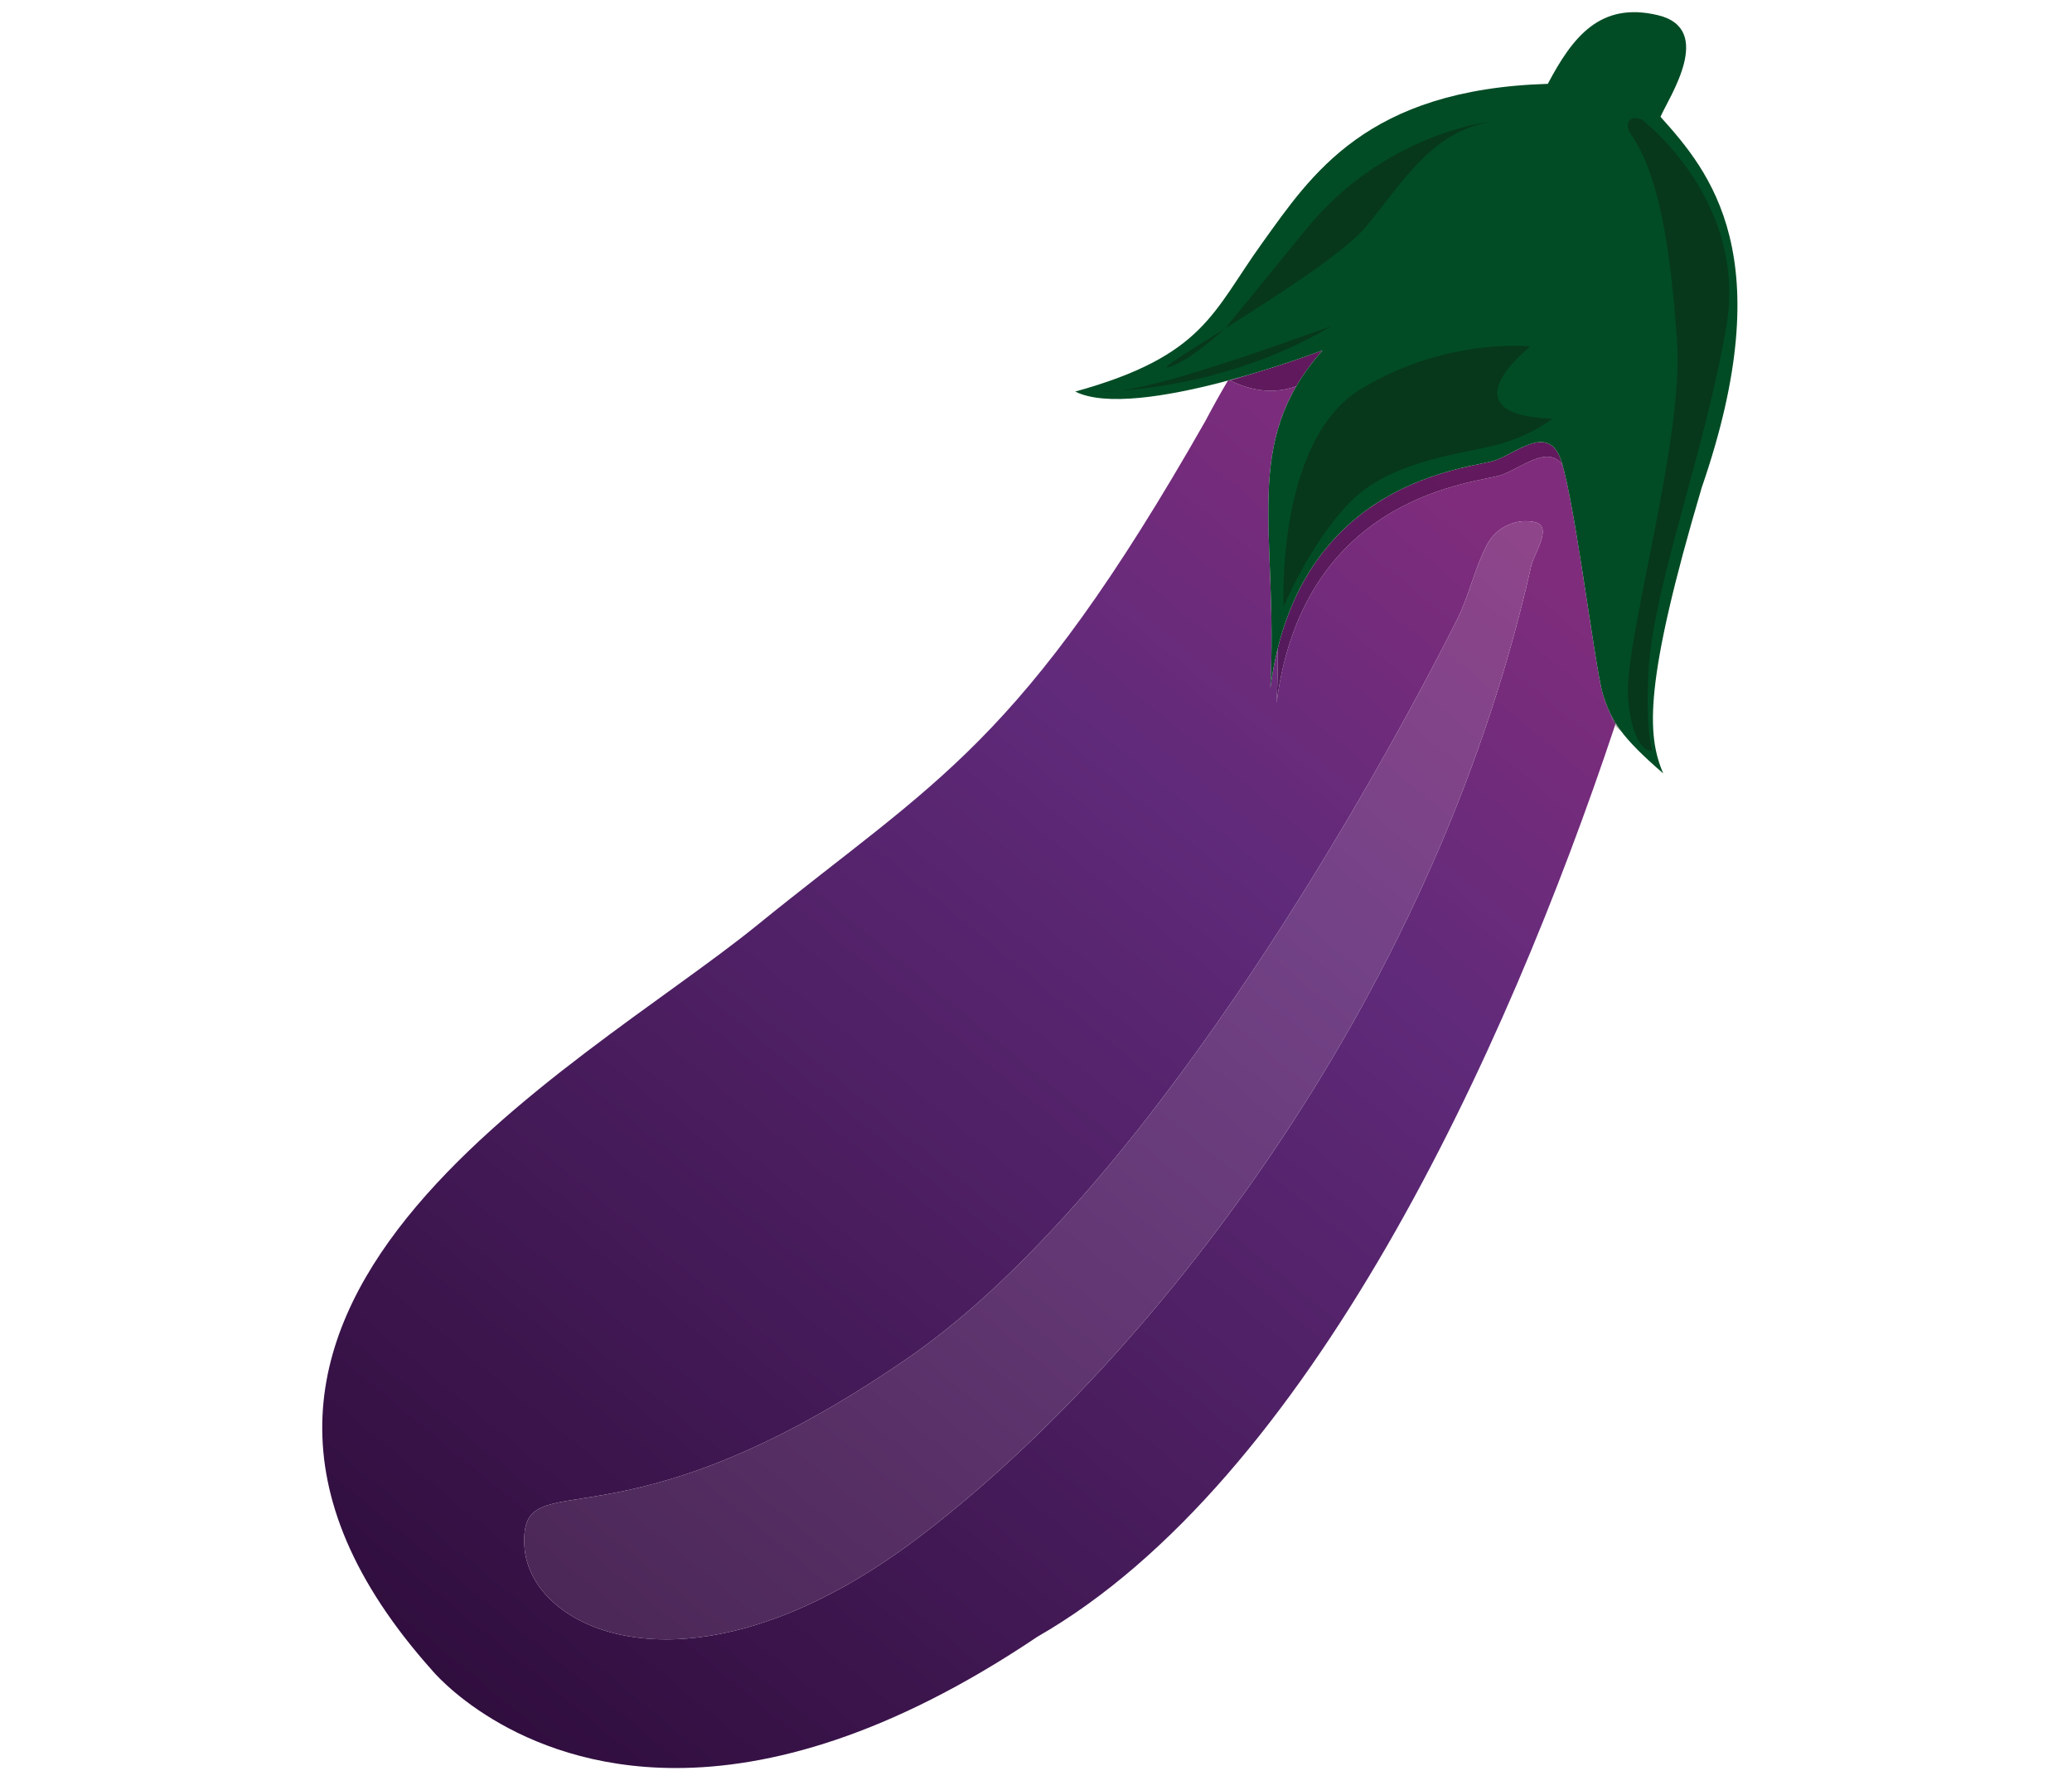 <?xml version="1.0" encoding="UTF-8"?>
<!DOCTYPE svg PUBLIC "-//W3C//DTD SVG 1.1//EN" "http://www.w3.org/Graphics/SVG/1.1/DTD/svg11.dtd">
<svg version="1.1" xmlns="http://www.w3.org/2000/svg" xmlns:xlink="http://www.w3.org/1999/xlink" x="0" y="0" width="81" height="70" viewBox="0, 0, 381, 470">
  <defs>
    <linearGradient id="Gradient_1" gradientUnits="userSpaceOnUse" x1="311.434" y1="136.965" x2="50.745" y2="453.281">
      <stop offset="0" stop-color="#802C7C"/>
      <stop offset="0.27" stop-color="#602A7A"/>
      <stop offset="1" stop-color="#300E3E"/>
    </linearGradient>
    <linearGradient id="Gradient_2" gradientUnits="userSpaceOnUse" x1="311.434" y1="136.965" x2="50.745" y2="453.281">
      <stop offset="0" stop-color="#62195D"/>
      <stop offset="0.27" stop-color="#4A1B5B"/>
      <stop offset="1" stop-color="#23082F"/>
    </linearGradient>
    <linearGradient id="Gradient_3" gradientUnits="userSpaceOnUse" x1="311.434" y1="136.965" x2="50.745" y2="453.281">
      <stop offset="0" stop-color="#8E458A"/>
      <stop offset="0.27" stop-color="#734287"/>
      <stop offset="1" stop-color="#462451"/>
    </linearGradient>
  </defs>
  <g id="Layer_1">
    <path d="M95.944,464.126 C53.018,464.123 32.003,438.493 32.003,438.493 C-52.255,344.134 70.245,281.11 117.308,242.868 C164.378,204.618 186.44,195.798 234.979,110.485 C236.932,106.776 238.896,103.257 240.873,99.913 C242.601,99.45 244.293,98.976 245.93,98.501 C244.586,98.944 243.083,99.397 241.409,99.86 C245.352,101.831 248.936,102.571 252.098,102.571 C254.616,102.571 256.865,102.101 258.812,101.409 C246.471,122.583 253.887,144.25 252.003,180.681 C252.489,176.935 253.152,173.434 253.968,170.158 C253.987,174.682 253.905,179.453 253.644,184.509 C260.854,128.977 307.011,126.813 312.776,124.649 C316.602,123.217 321.05,119.89 324.668,119.89 C326.194,119.89 327.573,120.483 328.695,122.06 C332.289,134.527 337.288,175.515 339.261,182.118 C339.882,184.184 340.562,186.012 341.469,187.789 C341.847,188.982 342.137,189.743 342.511,190.345 C313.697,276.845 262.092,388.826 190.862,429.665 C151.989,455.804 120.41,464.127 95.944,464.126 z M319.093,136.811 C314.878,136.811 310.84,139.222 308.87,143.009 C306.308,147.931 304.917,153.196 302.948,158.259 C302.37,159.743 301.745,161.212 301.034,162.626 C299.003,166.665 296.933,170.681 294.823,174.673 C287.519,188.556 279.862,202.251 271.878,215.759 C261.159,233.899 249.839,251.696 237.737,268.962 C224.847,287.353 211.073,305.196 195.815,321.688 C183.776,334.681 170.761,346.993 156.12,357.024 C79.776,409.392 55.112,382.774 56.198,405.673 C56.812,418.527 70.822,430.352 93.407,430.353 C111.07,430.353 133.976,423.121 159.823,403.493 C218.729,358.767 294.19,264.681 320.37,149.056 C320.854,145.681 326.581,138.118 321.245,137.024 C320.529,136.88 319.808,136.811 319.093,136.811 z" fill="url(#Gradient_1)"/>
    <path d="M344.133,192.003 C343.375,191.42 342.898,190.967 342.511,190.345 C342.56,190.198 342.615,190.034 342.663,189.887 C343.104,190.585 343.59,191.287 344.133,192.003" fill="#BBAFB3"/>
    <path d="M342.511,190.345 C342.137,189.743 341.847,188.982 341.469,187.789 C341.828,188.492 342.223,189.188 342.663,189.887 C342.615,190.034 342.56,190.198 342.511,190.345 z M253.644,184.509 C253.905,179.453 253.987,174.682 253.968,170.158 C265.255,124.852 305.759,122.832 311.136,120.821 C314.95,119.384 319.404,116.057 323.024,116.057 C324.876,116.057 326.511,116.928 327.729,119.368 C328.037,119.984 328.36,120.898 328.695,122.06 C327.573,120.483 326.194,119.89 324.668,119.89 C321.05,119.89 316.602,123.217 312.776,124.649 C307.011,126.813 260.854,128.977 253.644,184.509 z M252.098,102.571 C248.936,102.571 245.352,101.831 241.409,99.86 C243.083,99.397 244.586,98.944 245.93,98.501 C257.098,95.26 265.706,91.97 265.706,91.97 C262.91,95.136 260.644,98.267 258.812,101.409 C256.865,102.101 254.616,102.571 252.098,102.571 z" fill="url(#Gradient_2)"/>
    <path d="M265.706,91.97 C265.706,91.97 216.659,110.72 200.8,102.79 C234.69,93.415 236.854,81.868 249.839,63.845 C262.815,45.806 277.245,23.454 324.839,22.009 C331.331,9.743 338.55,0.368 353.698,3.978 C368.839,7.572 356.573,25.619 354.417,30.665 C367.401,45.087 386.144,67.438 365.23,128.024 C350.081,179.235 350.808,192.938 355.136,203.032 C344.315,193.657 341.433,189.337 339.261,182.118 C337.104,174.899 331.331,126.587 327.729,119.368 C324.128,112.157 316.901,118.649 311.136,120.821 C305.37,122.977 259.214,125.142 252.003,180.681 C254.167,138.845 244.065,116.478 265.706,91.97" fill="#014C25"/>
    <path d="M93.407,430.353 C70.822,430.352 56.812,418.527 56.198,405.673 C55.112,382.774 79.776,409.392 156.12,357.024 C170.761,346.993 183.776,334.681 195.815,321.688 C211.073,305.196 224.847,287.353 237.737,268.962 C249.839,251.696 261.159,233.899 271.878,215.759 C279.862,202.251 287.519,188.556 294.823,174.673 C296.933,170.681 299.003,166.665 301.034,162.626 C301.745,161.212 302.37,159.743 302.948,158.259 C304.917,153.196 306.308,147.931 308.87,143.009 C310.84,139.222 314.878,136.811 319.093,136.811 C319.808,136.811 320.529,136.88 321.245,137.024 C326.581,138.118 320.854,145.681 320.37,149.056 C294.19,264.681 218.729,358.767 159.823,403.493 C133.976,423.121 111.07,430.353 93.407,430.353 z" fill="url(#Gradient_3)"/>
    <path d="M351.933,197.034 C350.899,197.034 347.21,196.152 345.933,183.884 C344.448,169.556 360.558,116.134 358.769,89.86 C356.979,63.61 353.698,44.806 346.23,34.649 C345.299,32.55 346.01,30.991 347.797,30.991 C348.29,30.991 348.865,31.11 349.511,31.368 C349.511,31.368 376.667,51.962 371.901,84.493 C366.526,117.321 352.8,152.853 351.308,175.524 C350.409,191.634 352.206,197.009 352.206,197.009 C352.206,197.009 352.107,197.034 351.933,197.034" fill="#07381B"/>
    <path d="M255.495,159.282 C255.495,159.282 253.354,115.642 275.886,102.04 C292.356,92.11 308.438,90.772 315.911,90.772 C318.668,90.772 320.253,90.954 320.253,90.954 C320.253,90.954 297.354,108.845 325.98,109.915 C325.98,109.915 320.612,114.571 310.237,117.071 C299.862,119.571 282.69,121.368 272.315,132.446 C261.94,143.54 255.495,159.282 255.495,159.282" fill="#07381B"/>
    <path d="M208.993,102.828 C208.468,102.828 207.989,102.803 207.558,102.751 C207.558,102.751 207.606,102.752 207.701,102.752 C208.184,102.752 209.878,102.737 212.513,102.559 C211.187,102.734 210.006,102.828 208.993,102.828 M212.513,102.559 C224.74,100.94 249.284,92.342 268.026,85.587 C245.748,98.891 222.444,101.887 212.513,102.559" fill="#07381B"/>
    <path d="M224.841,96.473 C223.685,96.473 230.743,92.137 240.107,86.241 C239.116,87.15 230.307,95.134 225.151,96.423 C225.015,96.457 224.912,96.473 224.841,96.473 M240.107,86.241 C240.167,86.186 240.198,86.157 240.198,86.157 C240.198,86.157 240.198,86.157 261.417,60.149 C281.487,35.555 308.266,32.064 309.38,32.064 C309.443,32.064 309.424,32.076 309.315,32.095 C294.261,34.837 286.737,47.837 277.159,59.47 C271.655,66.154 253.517,77.797 240.107,86.241" fill="#07381B"/>
  </g>
</svg>
